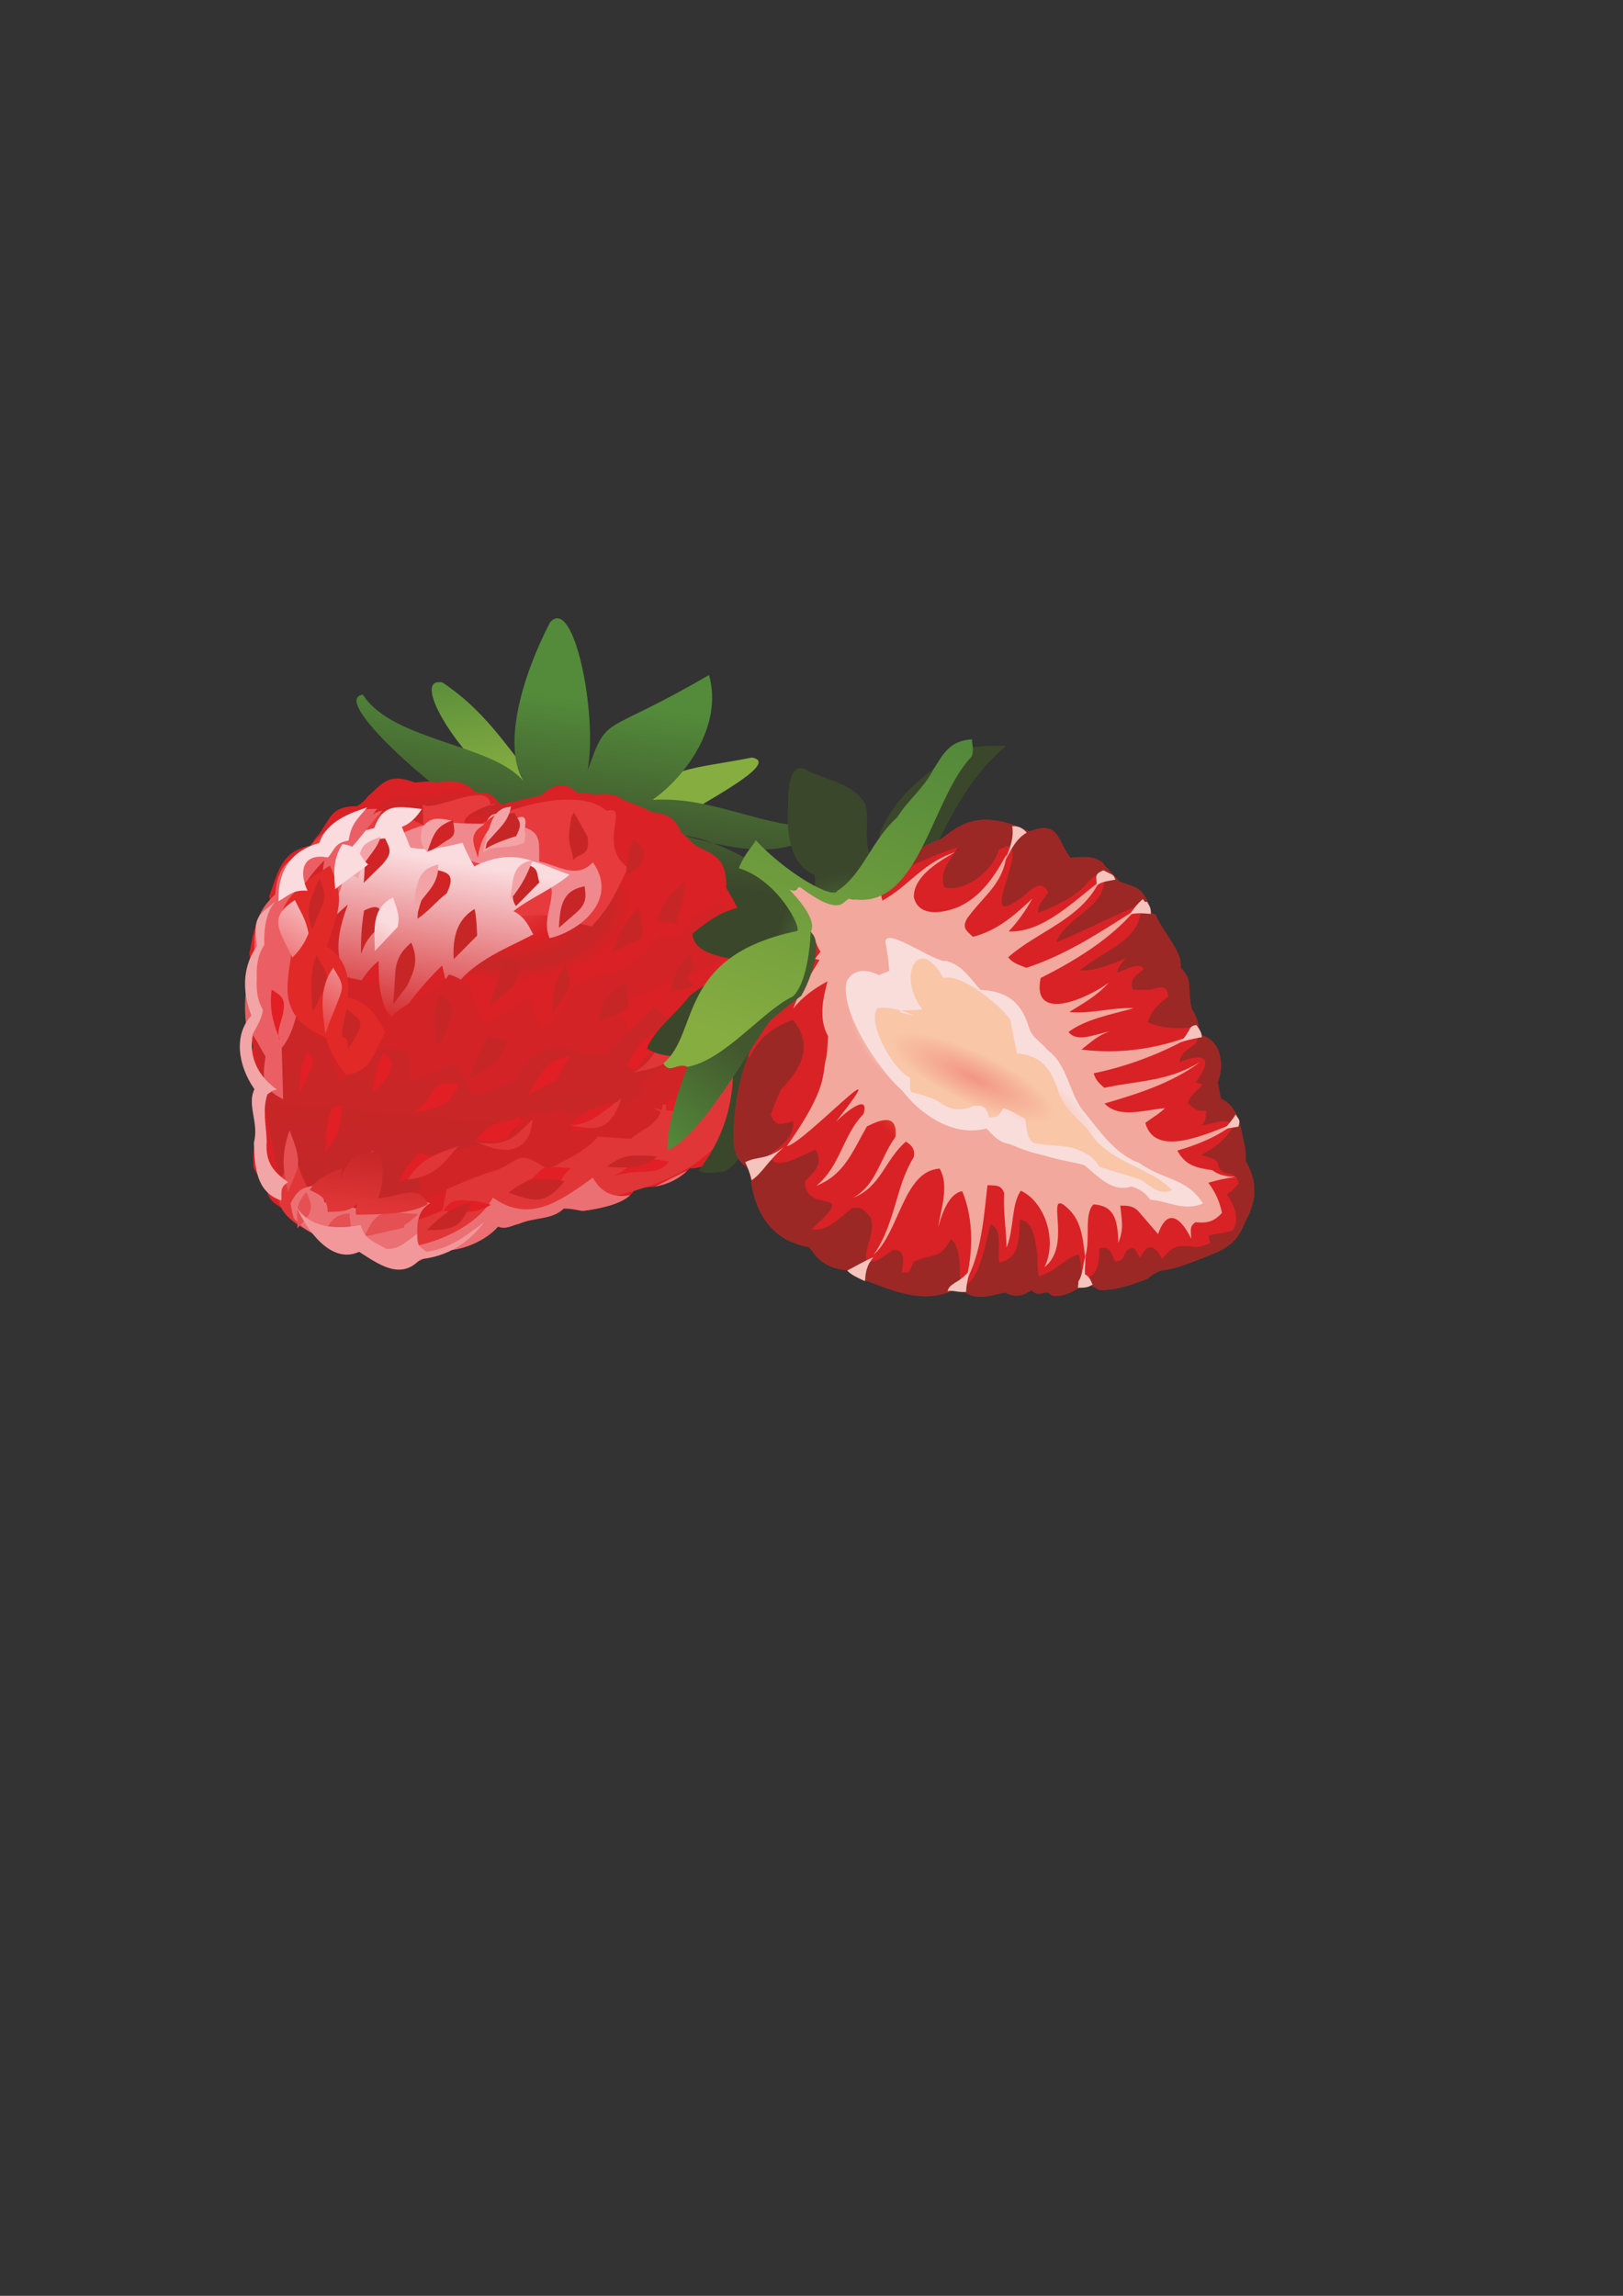 <svg xmlns="http://www.w3.org/2000/svg" width="210mm" height="297mm" shape-rendering="geometricPrecision" text-rendering="geometricPrecision" image-rendering="optimizeQuality" fill-rule="evenodd" clip-rule="evenodd" viewBox="0 0 21000 29700"><rect x="0" y="0" width="21000" height="29700" fill="#333333" stroke="none"/><defs><linearGradient id="a" gradientUnits="userSpaceOnUse" x1="7203.97" y1="8330.47" x2="7450.93" y2="9929.36"><stop offset="0" stop-color="#53893A"/><stop offset="1" stop-color="#86AD40"/></linearGradient><linearGradient id="b" gradientUnits="userSpaceOnUse" x1="7854.95" y1="9092.25" x2="7582.61" y2="11275.7"><stop offset="0" stop-color="#538B3A"/><stop offset="1" stop-color="#3B472B"/></linearGradient><radialGradient id="c" gradientUnits="userSpaceOnUse" gradientTransform="matrix(1.399 .277 -.178 .885 -463 -420)" cx="6270.83" cy="11453.6" r="1328.19" fx="6270.83" fy="11453.6"><stop offset="0" stop-color="#EA5558"/><stop offset=".612" stop-color="#DA2125"/><stop offset=".839" stop-color="#C62727"/><stop offset="1" stop-color="#DA2125"/></radialGradient><linearGradient id="d" gradientUnits="userSpaceOnUse" x1="5827.63" y1="13925.7" x2="5655.12" y2="15869.3"><stop offset="0" stop-color="#CA2627"/><stop offset="1" stop-color="#C12728"/></linearGradient><radialGradient id="e" gradientUnits="userSpaceOnUse" gradientTransform="matrix(1.458 .259 -.078 .374 -1618 5531)" cx="5410.81" cy="11067.6" r="665.36" fx="5410.81" fy="11067.6"><stop offset="0" stop-color="#EA5558"/><stop offset="1" stop-color="#E73A3C"/></radialGradient><linearGradient id="f" gradientUnits="userSpaceOnUse" x1="5525.71" y1="11104.9" x2="5157.51" y2="13306"><stop offset="0" stop-color="#FADBDE"/><stop offset="1" stop-color="#D32326"/></linearGradient><linearGradient id="g" gradientUnits="userSpaceOnUse" x1="4733.58" y1="11769.5" x2="3937.26" y2="13066.5"><stop offset="0" stop-color="#FADBDE"/><stop offset="1" stop-color="#E94A4C"/></linearGradient><linearGradient id="h" gradientUnits="userSpaceOnUse" x1="4806.55" y1="15663.1" x2="4897.12" y2="14912.9"><stop offset="0" stop-color="#E13637"/><stop offset="1" stop-color="#C62727"/></linearGradient><radialGradient id="i" gradientUnits="userSpaceOnUse" gradientTransform="matrix(-.085 1.095 -.851 .022 22261 222)" cx="10833.9" cy="12354.8" r="983.62" fx="10833.9" fy="12354.8"><stop offset="0" stop-color="#538B3A"/><stop offset="1" stop-color="#3B472B"/></radialGradient><radialGradient id="j" gradientUnits="userSpaceOnUse" gradientTransform="matrix(1.224 .839 -.694 1.023 6818 -10703)" cx="12390" cy="13813.6" r="985.84" fx="12390" fy="13813.6"><stop offset="0" stop-color="#EF7C24"/><stop offset=".38" stop-color="#F6CBB2"/><stop offset=".749" stop-color="#E74928"/><stop offset="1" stop-color="#D92226"/></radialGradient><radialGradient id="k" gradientUnits="userSpaceOnUse" gradientTransform="matrix(1.381 .725 -.516 .913 2438 -7556)" cx="12053.2" cy="13628.5" r="1172.34" fx="12053.2" fy="13628.5"><stop offset="0" stop-color="#E43024"/><stop offset=".62" stop-color="#E45723"/><stop offset=".82" stop-color="#DC3525"/><stop offset="1" stop-color="#9B2825"/></radialGradient><radialGradient id="l" gradientUnits="userSpaceOnUse" gradientTransform="matrix(1.363 .891 -.405 .653 1102 -6160)" cx="12240.6" cy="13697.3" r="879.76" fx="12240.6" fy="13697.3"><stop offset="0" stop-color="#FAFBFB"/><stop offset=".541" stop-color="#F9F0EC"/><stop offset="1" stop-color="#F2A89C"/></radialGradient><radialGradient id="m" gradientUnits="userSpaceOnUse" gradientTransform="matrix(1.389 .882 -.213 .329 -2053 -2049)" cx="12930.9" cy="13940.9" r="914.29" fx="12930.9" fy="13940.9"><stop offset="0" stop-color="#F6B293"/><stop offset="1" stop-color="#F8DDDB"/></radialGradient><radialGradient id="n" gradientUnits="userSpaceOnUse" gradientTransform="matrix(1.419 .688 -.233 .386 -2023 -99)" cx="12588.1" cy="13940" r="745.2" fx="12588.1" fy="13940"><stop offset="0" stop-color="#F29584"/><stop offset="1" stop-color="#F9C6A8"/></radialGradient><linearGradient id="o" gradientUnits="userSpaceOnUse" x1="8739.57" y1="14901.6" x2="9737.59" y2="13693.6"><stop offset="0" stop-color="#53893A"/><stop offset="1" stop-color="#42572E"/></linearGradient><linearGradient id="p" gradientUnits="userSpaceOnUse" x1="11436.2" y1="9287.65" x2="9881.52" y2="13607.8"><stop offset="0" stop-color="#53893A"/><stop offset="1" stop-color="#86AD40"/></linearGradient></defs><path fill="url(#a)" d="M9730 9800c-810 161-1046 94-1650 654 217 121 400 176 679 146 565-336 1312-738 971-800zm-4004-971c-456-92 276 1106 1092 1601 127-128 184-27 170-267-389-410-637-914-1262-1334z"/><path fill="url(#b)" d="M6256 10608c-629-356-1989-1565-1561-1621 387 605 1689 636 2080 1122-283-462-15-1371 343-2059 313-353 619 1214 484 1919 274-756 164-415 1572-1237 186 662-310 1321-731 1615 808-47 1437 379 2201 349-481 497-1309 240-1794 115 681 61 2122 1082 1673 1196-905 135-1144-290-1666-534-958-556-1790 71-2601-865z"/><path fill="url(#c)" d="M7262 10160c-96 0-186 60-268 134-111 19-221 44-331 75-53 3-104 15-156 41-21-13-43-24-64-36-54-74-117-132-232-112-24-10-48-17-72-26-165-172-406-137-486-107-72-40-226-6-290-7-342-128-408 10-606 183-34 50-64 70-96 97-15 8-28 18-42 26-326 4-329 132-489 361-52 50-79 108-115 150-384 73-420 360-534 662 22 35 4 71 6 106-181 185-208 332-252 590-22 40 3 82 5 119-7 96-13 192-20 289-68 323-44 513 49 805l1 8c10 61-21 105-51 162 43 181 39 400 110 509 12 7 17 14 23 22 6 54 12 109 17 164-9 125-20 294-25 369-80 104-68 224-64 352 22 66 57 106 97 144l1 19c24 47 48 88 74 127 15 130 102 189 207 249 35 30 71 57 108 82 196 286 572 371 900 397 18 7 36 15 54 22 142 149 259 178 464 212 160 25 291-55 403-136 34-12 68-25 102-39 279 27 604-130 755-305 105 43 197-24 266-34 202-92 432-50 581-198 81-7 189 21 248 30 258-35 555-97 664-261 38-14 75-27 112-42 30-2 60-2 90-6 214-13 411-119 518-242 156 0 223-45 313-149 122-76 157-196 208-329 206-153 216-270 235-551 65-79 79-172 111-256 120-190 127-467 78-644 5-90 2-180-3-270 3-37 5-73 8-109 49-230 2-342-97-446-34-125-73-249-123-372v-2l-4-8v-2l-2-3c-18-57-58-138-102-219-45-90-95-180-149-268 1-363-106-407-396-547-10-10-20-17-30-25-52-53-104-102-158-147-81-196-190-242-373-260-120-65-244-115-369-154-87-85-230-92-353-76-43-5-86-10-129-13-39-11-83-2-124-12-69-66-137-93-202-93h-1z"/><path fill="url(#d)" d="M9713 12274c-208 410-604 701-1102 902-45-59-60-106-158-150-87 108-190 215-305 302-869 233-1929 252-2868 152 7-29 13-57 20-88-60 18-109 43-149 75-816-98-1523-284-1901-497 15 748 358 2210 358 2210l714 522 644-48c2379-1370 5054-1009 4747-3380z"/><path fill="#E13637" fill-rule="nonzero" d="M3826 14958c268 1105 1242 1003 1900 701 49-250 98-500 147-751 962 96 1540-348 2414-546 254-148 370-259 600-434 889 182 896-597 946-1313 50 1664-325 2504-1908 2863-389-82-629 86-871 225-560 47-979 341-1462 517-1163-44-2555-348-1766-1262z"/><path fill="url(#e)" d="M5477 10675c-1009-537-1811 468-1639 837l1161-27c-155 222 91 217 136 326 299 103 550-62 746-107l143 221c402-43 734-108 1165-78 131 95 310 92 465 138 273-290 321-469 474-759-414-290 37-826-278-736-429-389-1709 104-1711 267-476-192 525-446 208-331 4-360-767 104-877-22l7 271z"/><path fill="#F0898D" fill-rule="nonzero" d="M5127 10821c163-97 461-186 583-198 349 64 709-1 1058 76 249 68 203 221 209 446 245 50 481 236 694 11 343 484-174 892-560 981-94-223 34-409 28-619-173-835-678 5-1222-509-341-13-887 385-790-188z"/><path fill="url(#f)" d="M4445 10885c316-213 472-159 731-246 44 108 89 216 133 324 235 53 489-17 675-60 55 130 104 222 152 304 536-256 777-44 1234 108-212 183-534 315-725 472 139 74 183 166 255 301-397 208-849 368-1086 789-33-124-63-259-93-387-254 243-427 478-595 715-247-158-221-557-227-773-242 185-319 489-514 671-154-358-265-670-277-1080-117 220-236 376-436 525-303-891 254-1648 773-1663z"/><path fill="#EB5F64" fill-rule="nonzero" d="M4964 10469c-471-37-636 152-861 529-422 65-520 281-541 572-266 242-279 459-268 830-113 316-147 528-108 879 123 143 165 248 250 391-49 308-36 414 228 551-6-195-16-555-19-663 116-145 155-291 199-457 282-245 226-424 7-690 289-112 357-233 465-464-34-138-135-127-218-206 374-22 325-393 378-701 176-177 316-389 488-571z"/><path fill="#D02427" fill-rule="nonzero" d="M4821 15691c138-110 326-136 489-204 295-168-22-297-24-334 188-211 384-231 637-289 253-51 678-165 726-187 142-444 328-187 594-339 96 89 219 46 328 70 381 66 518-144 732-283-50-227 246-284 310-358 216 41 388 57 611 89 347-87 359-296 468-585-95 530-498 782-831 1035l-284-19c-56 300-280 304-411 447l-426-30c-228 242-434 293-647 431-401-296-383-101-666 2-384 110-637 258-928 364-753 592-1129-37-1596-277 303 302 620 364 918 467z"/><path fill="#D32326" fill-rule="nonzero" d="M4197 11129c-347 347-451 645-426 1277-36 516-58 756 412 1045 9 1 25 4 35 6 46 188 114 360 170 529 252-132 389-285 452-432 105 10 208 16 302 11 44 12 86 25 129 37 39 91 26 339 26 374 195-34 379-144 540-214l20 5-1 15c8-13 14-25 23-39 96 132 164 290 237 435 183-27 354-116 518-185l2-1c230-415 541-559 917-346l24-21 231 16c398-274 359-444 125-544 18-37 36-70 55-110 474-198 979-387 1446-626-35-272-67-411-95-732-135 88-251 178-390 248-100 217-261 369-421 202-156 295-450 519-823 551-89 32-179 67-270 103-114 205-180 464-424 579-58-123-121-248-141-386-32 8-64 14-96 20-147 115-302 231-529 276-66-139-143-296-163-458-75-68-158-126-273-157-157 247-578 334-778 588-68-187-113-349-129-493-14 7-27 13-40 21-129-30-259-54-388-85-148-288-112-562 27-937-108 94-206 183-285 269-30-39-66-79-117-121 41-239 57-481 98-719v-1z"/><path fill="#E12928" fill-rule="nonzero" d="M4268 11196c206 435 109 603-38 1045 284 202 286 433 269 666 250 41 393 253 485 449-156 276-182 511-503 547-143-158-209-308-266-484-598-259-521-598-439-1110-415-540 135-881 492-1112v-1z"/><path fill="#D02427" fill-rule="nonzero" d="M5609 11247l57 34c-163 161-199 309-258 517l-6 88c150-102 239-223 379-330 110-233 33-274-172-309zm-626-400c-318 2-245 327-278 575l240-236c139-156 103-200 38-339zm878-236c-216-3-239 2-327 215l-13 192c117-30 183-100 262-145 128-69 96-122 78-262zm-646-327c-198 43-295 110-389 255 155-118 286-9 431-15 123-164 65-148-42-240z"/><path fill="#F3A3A5" fill-rule="nonzero" d="M6606 10586c36 64 246-158 181 154 19 56-1 107-1 161-125 58-280 55-419 73-51 5-80 36-115 52 13-80 30-120 44-199-51-284 105-374 310-241z"/><path fill="#C72627" fill-rule="nonzero" d="M6317 13397c-81 101-235 529-244 553 115-51 220-122 329-183 77-95 122-205 163-305-92 0-165-36-248-65zm-1831-341c-144 599 6 192 16 512 248-360 183-359-16-512zm1204-192c-100 231-60 439-47 677 111-124 162-256 202-413 20-160-41-176-155-264zm2413-150c-299 128-305 236-367 512l391-178c2-102-7-190-24-334zm-4007-355c-101 178-62 612-50 724 66-98 116-230 164-321 61-177-36-250-114-403zm3217 126c-162 188-145 411-171 637l212-318c34-99 26-212-41-319zm-772-93c-67 174-167 489-200 615l278-225c80-101 86-174 123-272-60-117-116-68-201-118zm-1220-199c-145 127-207 235-210 461l-24 340 181-240c100-209 149-339 53-561zm3607 147c-180 138-198 290-255 493 575-102 108-101 254-238 76-121 27-139 1-255zm-4069-605c-34-2-81 10-148 44-33 194-43 379-39 562 55-147 98-229 263-368 0-85 24-229-76-238zm1279 24c-128 86-295 229-267 650l303-306c-3-26-9-288-36-344zm3217 66c-45 183 20 360 49 531l187-243c-44-132-209-257-236-288zm-1092-83c-116 112-172 210-250 332-47 151-5 65-105 255 128-73 282-134 398-200 22-143-12-249-43-387zm-4130-377c-135 315-188 397-93 658l152-369c18-125-23-189-59-289zm3432 101c-308 55-316 283-334 537l205-178c159-132 147-217 129-359zm1292-60c-156 136-303 263-351 514 84 17 143-27 233 47 54-195 118-301 118-561zm-2040-224c-61 116-121 202-186 329 11 88-12 125 45 211l303-306c-40-130-4-179-162-234zm1384-318c-88 101-96 377-101 447 78-15 134-84 201-126 57-197 30-209-100-321zm-1546-347c-227 32-234 103-332 289-14 58-28 117-42 175 132-77 265-122 398-165 77-155 56-175-24-299zm773-6l-34 57c-24 144-57 287 0 431 6 38 23 89 21 135 64-109 237-42 185-314l-172-309z"/><path fill="#E63333" fill-rule="nonzero" d="M6250 10677c-199 122-115 247-67 420 41-310 176-405 349-594-145 36-199 77-282 174z"/><path fill="#EA7073" fill-rule="nonzero" d="M4142 15319c-209 48-274 36-382 248 9 66 22 130 40 191 203 252 556 332 867 356 18 7 35 15 53 22 143 149 260 178 465 212 160 25 291-55 402-136 35-12 69-25 103-39 279 27 604-130 755-305 105 43 197-24 266-34 202-91 432-50 581-198 81-7 189 21 248 30 226-31 482-82 615-205-189 34-363-7-484-225-421 298-812 599-1294 257-161 309-584 533-962 618-18-141-64-428 153-545-340-125-592 18-927 77-87-21-269-101-442-89-17-70-40-157-57-235zm4747-172c-119 51-262 131-413 202 168-26 316-107 413-202z"/><path fill="#E11F25" fill-rule="nonzero" d="M6154 15537c-180-1-300-55-417 125 218 37 426 37 617-77l-200-48zm1017-440c-130 69-49-106-282 150 0 0-128 31-224 164 72-5 382-104 558-72 47-90 79-160 169-227l-221-15zm-1313-210c-160 8-189 129-427 22-110 122-216 215-266 390 243-114 473-180 693-412zm2665 116c-131-10-201-27-325 28-95 72-148 152-286 185 131-29 271-59 413-57 133-4 236-12 333-130l-135-26zm-1836-553c-12 2-24 11-35 32-228 50-351 55-496 273 155 10 246 34 394-25 24-28 127-179 236-221-22-5-62-65-99-59zm-2257-155c-29 25-95 11-135 42-42 97-56 197-72 301-6 91-12 181-18 271 58-79 113-162 170-243 22-117 41-274 55-371zm9-68c-2 13-6 47-9 68 13-12 18-31 9-68zm3522 39l-347 95c-80 98-218 62-223 274 161-5 273-38 413-74 87-100 185-142 174-294l-17-1zm-2027-242c-95-7-185-21-273 15-115 117-121 268-367 375 152-48 320-49 505-161 57-80 102-128 135-229zm3142 4c-169-14-303 146-346 189-154-16-88 120-131 178 134 29 249-33 346-78 189-71 147-163 131-289zm-5086-444c-116 177-112 380-126 587l140-297c83-142 25-184-14-290zm968 32c-84 187-108 299-137 502 145-73 218-237 221-240 67-183-3-169-84-262zm2415 47c-86 1-125 36-192 55-174 96-241 276-354 453 85-63 284-150 371-196 65-128 108-186 175-312zm1163-328c-227 102-304 220-423 447 165 185 169-155 334-147 168-138 92-188 89-300zm-4933 67c2 22 7 42 21 54-8-18-14-36-21-54zm-87-600c-32 211 7 409 87 600-11-93 56-250 62-300 29-186-11-210-149-300zm6020 108c-199 151-408 186-359 503l137-8c88-76 237-167 222-495z"/><path fill="#E55052" fill-rule="nonzero" d="M4525 15698c-226 9-255 141-360 281 504-96 346-79 360-281zm478-19c-182 56-209 175-294 321l518-118 3-34c70-33 120-94 180-141l-407-28zm-1038-258c-151 163-117 278-117 468 212-218 204-259 117-468zm871-536c-48 29-90 38-140 58-181 120-251 354-327 557 198-140 279-207 382-366 4-94 48-172 85-249zm-1088-262c-108 285-93 519-21 798l122-298 2-16c29-184-57-341-103-484z"/><path fill="#F3A3A5" fill-rule="nonzero" d="M5670 11185c-236 55-256 181-300 391l-18 255c98-269 328-336 318-646zm1220-53c-285 39-247 289-292 511 153-183 225-332 292-511zm-1965-307c-283 110-221 107-338 422-83 98 26 76 43 123 72-270 239-343 295-545zm803-229c-108-13-185 1-265 112-2 43-64 195 65 313 86-238 112-329 319-406-44-8-83-15-119-19zm885-160c-277 13-282 329-343 499 205-246 297-287 343-499z"/><path fill="#E13637" fill-rule="nonzero" d="M5934 14826c-332 119-485 166-659 433 361-43 442-196 659-433zm958-346c-225 220-322 355-694 300l-63-27c356 189 717 200 757-273zm1148-269c-234 155-395 352-675 345 336 57 517 108 675-345zm1292-149c-248 187-506 400-887 264 338 220 720 192 887-264zm-685-786c-92 197-206 478-453 598 392-78 615-112 453-598z"/><path fill="#C72627" fill-rule="nonzero" d="M6106 15552c-243 48-420 192-581 361 428 5 437-88 581-361zm979-295c-196-9-330 27-503 172 305 106 467 179 723-150-83-11-155-19-220-22zm1422-296c-266-19-437-49-654 133 253 17 447 35 654-133z"/><path fill="url(#g)" d="M4312 12518c-190 268-141 552-102 855 235-654 286-544 102-855zm772-909c-275 140-242 404-234 695l299-317v-18c27-143-28-250-65-360zm-1268 36c-357 225-199 394-33 743 105-104 157-188 209-313-34-183-103-279-176-430zm614-725c-116 186-116 350-92 583 145-126 280-200 426-320-128-101-80-231-334-263zm732-478c-141 6-246 63-321 272 265 45 454 5 617-248-113-12-211-27-296-24z"/><path fill="url(#h)" d="M4416 15112c20 44-26 175-27 177 130-337 199-358 517-399 66 202 60 427-14 609 279-5 508-203 642 78-243 143-639 130-924 138-20-67 8-99 11-144-97 109-222 102-381 107-3-185-100-221-232-282 99-167 248-207 408-284z"/><path fill="#F2A5A6" fill-rule="nonzero" d="M3420 12223c-92 145-103 271-98 444-8 153 13 286 80 399-22 130-76 205-129 307-64 316 83 562 311 723-64 3-78 37-123 59-69 197-16 403-10 608-22 285 97 403 277 531-125 72-73 156-90 237-320-111-343-420-353-750 70-250-95-491 8-690-224-318-265-715-40-952-136-352-98-661 71-900-50-382 10-392 246-580-171 165-151 522-150 564z"/><path fill="#FADBDE" fill-rule="nonzero" d="M3603 11660c-10-380 148-650 528-754 97-290 421-395 620-461-139 167-203 207-241 430-184 26-178 123-268 218-339-65-374 196-263 430-185-14-233 53-376 137z"/><path fill="#F2989B" fill-rule="nonzero" d="M3838 15616c215 346 707 255 828 231 56 203 196 221 328 309 171 16 283-112 404-193-26 171 83 188 116 231 312-38 529-218 751-385-202 272-474 446-828 481-253 278-538 65-790-96-369 171-685-297-809-578z"/><path fill="url(#i)" d="M10859 11597c215 11 395 80 616 55 236-194 399-529 647-733 236-476 494-939 896-1269-386-16-706 23-955 311-315 234-526 469-683 820 12 128-34 240-71 346-160-171-52-475-108-714-141-262-457-314-720-425-259-193-288 213-283 409-24 381 17 785 343 922 7 80 2 159-4 243-295 26-615 15-825 165-299-2-545 180-751 349 2 279 462 319 715 362-210 112-602 306-763 456-162 217-453 436-542 668 220 168 902 142 1102-67 61 641-59 1156-432 1652 104 49 244 17 339 6 290-179 342-541 588-798 618-607 438-1637 712-2353 89-146 118-247 179-405z"/><path fill="url(#j)" d="M15017 16436c-63 32-111 47-163 103-226 89-427 156-631 147-75-40-114-74-208-58-106 67-286 172-415 126-62-90-74-175-208-122-110 69-255 163-386 89-207 37-358 109-542-16-12-1-103-24-171 4-390 154-752-23-1107-150-40-39-72-81-121-117-203-13-405-38-553-254-16-19-27-45-48-57-403-67-679-346-750-876-16-77-9-106-72-176-68-36-138-141-148-311-18-757 273-1628 899-2178 83-91-38-150 34-251-39-34-3-274-48-299 95-150 359-295 412-443 314-35 219 41 484 20 85-62 183-134 254-202 113-327 379-455 658-565 308-265 596-344 1132-91 396-164 366 149 533 338 175-16 302-24 417 65 29 55 191 201 206 237 182 85 253 39 369 250 10 103 27 157 110 186 65 191 357 483 319 677 175 203 79 210 145 541 72 103 89 202 116 337 257 57 316 378 221 614l43 212c210 89 247 320 300 583 21 76 19 146 19 221 158 274 144 512-3 779-79 197-155 294-350 393-249 98-528 227-747 244z"/><path fill="url(#k)" d="M9501 14828c21 135 82 219 141 251 63 70 56 99 72 176 71 530 347 809 750 876 21 12 32 38 48 57 148 216 350 241 553 254 49 36 80 78 121 117 355 127 717 304 1107 150 68-28 159-5 171-4 184 125 335 53 542 16 131 74 232 41 342-28 103 110 189-27 252 61 129 46 309-59 415-126 94-16 133 18 208 58 204 9 405-58 631-147 52-56 100-71 163-103 219-17 498-146 747-244 195-99 271-196 350-393 147-267 161-505 3-779 0-75 2-145-19-221-53-263-90-494-300-583l-43-212c95-236 36-557-221-614-26-135-44-234-116-337-66-330 30-338-145-541 38-194-254-486-319-678-83-28-100-82-110-185-117-211-187-165-369-250-15-36-177-182-206-237-115-89-242-81-417-65-167-189-137-502-533-338-536-253-824-174-1132 91-237 93-463 200-596 430 173-57 434-201 801-320-97 177-237 297-178 516 240 80 627-186 711-485 104-41 124-74 173 9 52 257-443 1061 175 568 98-93 220-182 289-25-45 71-141 171-130 268 216-85 468-201 623-373 75-83 125-148 236-106 1 155-35 268-200 410-163 144-359 271-424 448 396-157 739-355 1102-486 3 471-460 567-797 850 174 11 389-67 593-158-35 48-100 108-110 184 133-38 272-138 345-47-85 86-196 119-141 272 74-1 144 2 232-2 129-38 204-66 226 89-109 82-214 164-264 333 169 74 331 84 540 68 94 31 155 3 87 195-85 80-206 122-218 252 336-133 439-48 211 260 30 10 59 24 91 28-65 72-166 139-196 243 79 61 98 113 240 97-14 72 12 113-61 189 147-11 313-113 417 1-99 179-211 265-425 385 57 19 174 32 214 94 48 239 216 49 276 273-39 43-93 110-156 139 88 128 176 306 80 465-126 49-206 33-315 73l18 95c-86 34-163 67-261 39-161-10-234 4-358 167-85-155-173-242-285-15-67-98-60-170-178-95-41 85-32 126-142 145-59-106-57-211-206-173 1 183-32 418-232 372-1-98-6-186-34-293-174 31-296 225-519 281-9-43-26-177-15-261-31-153-31-444-229-471-19 231 13 498-269 553-19-184 42-442-111-492-69 251-149 792-390 804-16-160 28-493-123-614-150 273-225 181-480 291-54 99-29 156-156 139 13-83 69-317-118-285-108 68-209 179-340 134-32-157 114-340 62-547-72-86-111-155-247-132-159 120-321 312-522 270 646-572-98-171-86-616 115-134 240-200 138-412-206 82-529 297-609 75 152-109 343-251 315-443-96 27-240 95-287-90 40-99 80-214 132-320 256-262 436-581 150-901-264 105-422 221-563 490l-15-14c-132 361-192 743-184 1100 1 21 3 41 6 60h1z"/><path fill="url(#l)" d="M10181 14827c205-16 1495-1410 633-313 102-104 444-393 359-103-270 276-298 675-610 929 364-144 466-442 654-768 197-99 396-163 370 134-206 287-246 625-552 791 368-145 409-488 687-729 28 21 130 70 101 202-237 378-235 855-518 1262 333-295 386-1088 854-1114 124 225 19 501-20 759 44-160 133-438 311-467 151 357 144 810 40 1183 211-382 239-845 287-1261 102 7 179-12 217 106-17 210 27 481 30 702 101-248 57-550 184-736 290 127 485 617 307 988 349-267 33-936 242-810 219 163 247 362 283 679 75-212-20-557 109-680 264 16 315 189 320 498 77-182 44-296 26-482 61 1 159-10 235 73l254 295c128-364 307-190 429 60-3-114-24-159 55-213 122 8 222 14 343-122-32-157-91-273-176-390 131-37 218-55 352-75-98-6-206-13-299-86-188-31-344-48-454-254 249-73 527-180 748-359-393 155-1039 455-1163 0 80-60 165-105 256-190-262 20-592 140-783-60 397-117 876-261 1238-540-413 260-828 244-1242 337-48-47-114-92-136-189 404-79 911-262 1307-503-529 209-1021 253-1466 197 105-80 220-193 369-235-196 35-422 150-537 8 224-169 562-229 844-308-264-16-576 80-834 49 185-116 351-202 511-380-257 194-1003 537-881-60 429-214 907-504 1220-877-458 289-876 570-1405 746-91-40-171-55-235-137 380-336 935-488 1176-974-341 257-727 657-1170 640 122-132 215-261 307-426-202 190-447 417-770 495-74-73-149-109-73-239 212-295 467-443 508-825-155 281-326 544-623 679-255 101-523 108-576-129-2-254 280-437 533-580-416 134-599 440-940 626-7-36-18-76-29-118-38 29-77 58-113 84-320-90-60 137-440-68-19 56-629-164-688-114-96 80 345 429 286 522 46 24 146 319 185 353-24 33-48 64-72 95 19 5 37 9 57 13-90 163-263 396-339 631 112-147 273-263 444-354-54 195-123 485 7 711-7 91-8 176-21 263-66 223 43 373-513 1158z"/><path fill="url(#m)" d="M11676 14110c-280-237-827-1031-719-1421 108-185 303-133 413-74l136-54c-7-128-25-248-50-375 2-208 641 273 790 246 210 56 306 228 442 374 322 16 520 142 620 469 43 159 160 197 246 310 250 175 281 547 447 767 199 237 418 583 738 690 313 230 611 188 827 527-254 107-460-35-683-49-69-99-146-139-242-172-257 89-453-152-605-270-56-31-346-69-515-128-172-36-312-87-459-151-139-12-240-140-297-201-433 119-865-190-1089-488z"/><path fill="url(#n)" d="M12597 14307c-186 80-306 40-424-36-98-78-314-124-383-142-26-64-12-121-13-186-236-108-567-733-422-902 179-23 359 47 485 102-485-102 62-59 93-88-333-423-50-990 274-402 239-66 743 361 864 537 29 145 58 291 87 437 321 28 447 204 546 524 90 210 235 315 374 464 255 431 805 478 1087 782-170 77-276-63-420-141-183-61-334-100-522-163-91-165-218-191-330-240-175-41-374-31-528-71-79-72-86-181-98-306-109-61-171-104-286-142-67 138-101 109-183 123-36-136-72-160-201-150z"/><path fill="#F4C4BD" fill-rule="nonzero" d="M10143 14840c-245 177-334 110-501 195 29 57 64 147 85 233 148-105 197-238 416-428zm1158 1423c-120 53-223 112-339 174 61 63 138 93 230 137 10-135 23-202 109-311zm1243 178c-62 65-105 108-190 155-47 34-78 49-94 108 62-19 131 19 240 9l3-45c7-81 29-150 41-227zm740-5670c-63-72-124-88-186-82 22 164-32 287-98 449 85-133 122-266 284-367zm1147 609c-17-68-52-68-110-99-15-7-30-14-45-22-122 52-88 78-85 196 57-53 176-61 240-75zm-294 5237c-26-51-33-96-99-133-2-78 3-160 11-241-41 108-31 234-95 334l-7 83c76-2 130 1 190-43zm752-4794c10-78-25-114-47-158-38 14-37-22-56-33-79 69-128 136-167 198 97-26 188-13 270-7zm662 1595c-3-76-41-110-70-157-94 7-88 73-113 93-29 57-57 80-91 128 89-32 265-63 274-64zm486 1101c3-43-24-55-48-102-41 67-89 121-143 185 48-5 172-26 178-27 8-24 12-42 13-56z"/><path fill="url(#o)" d="M10369 12881c200-357 281-834 58-834-174 27-911 829-1052 911-251 147-759 1393-738 1921 427-157 1092-1365 1332-1678 157-137 245-199 400-320z"/><path fill="url(#p)" d="M10999 11626c896 180 1040-1287 1573-1838 34-92 4-153 5-223-270 15-361 161-495 383-142 267-321 385-475 628-325 286-445 738-771 947-54 121-661-227-1059-655-12 55-126 140-218 363 510 156 819 782 754 813-1569 328-1257 1324-1730 1712 86 148 172-17 312 46 490-93 970-726 1365-912 176-166 223-641 229-833 69-101-45-311-275-548 142 55 80-76 157-19 541 399 531 138 628 136z"/></svg>